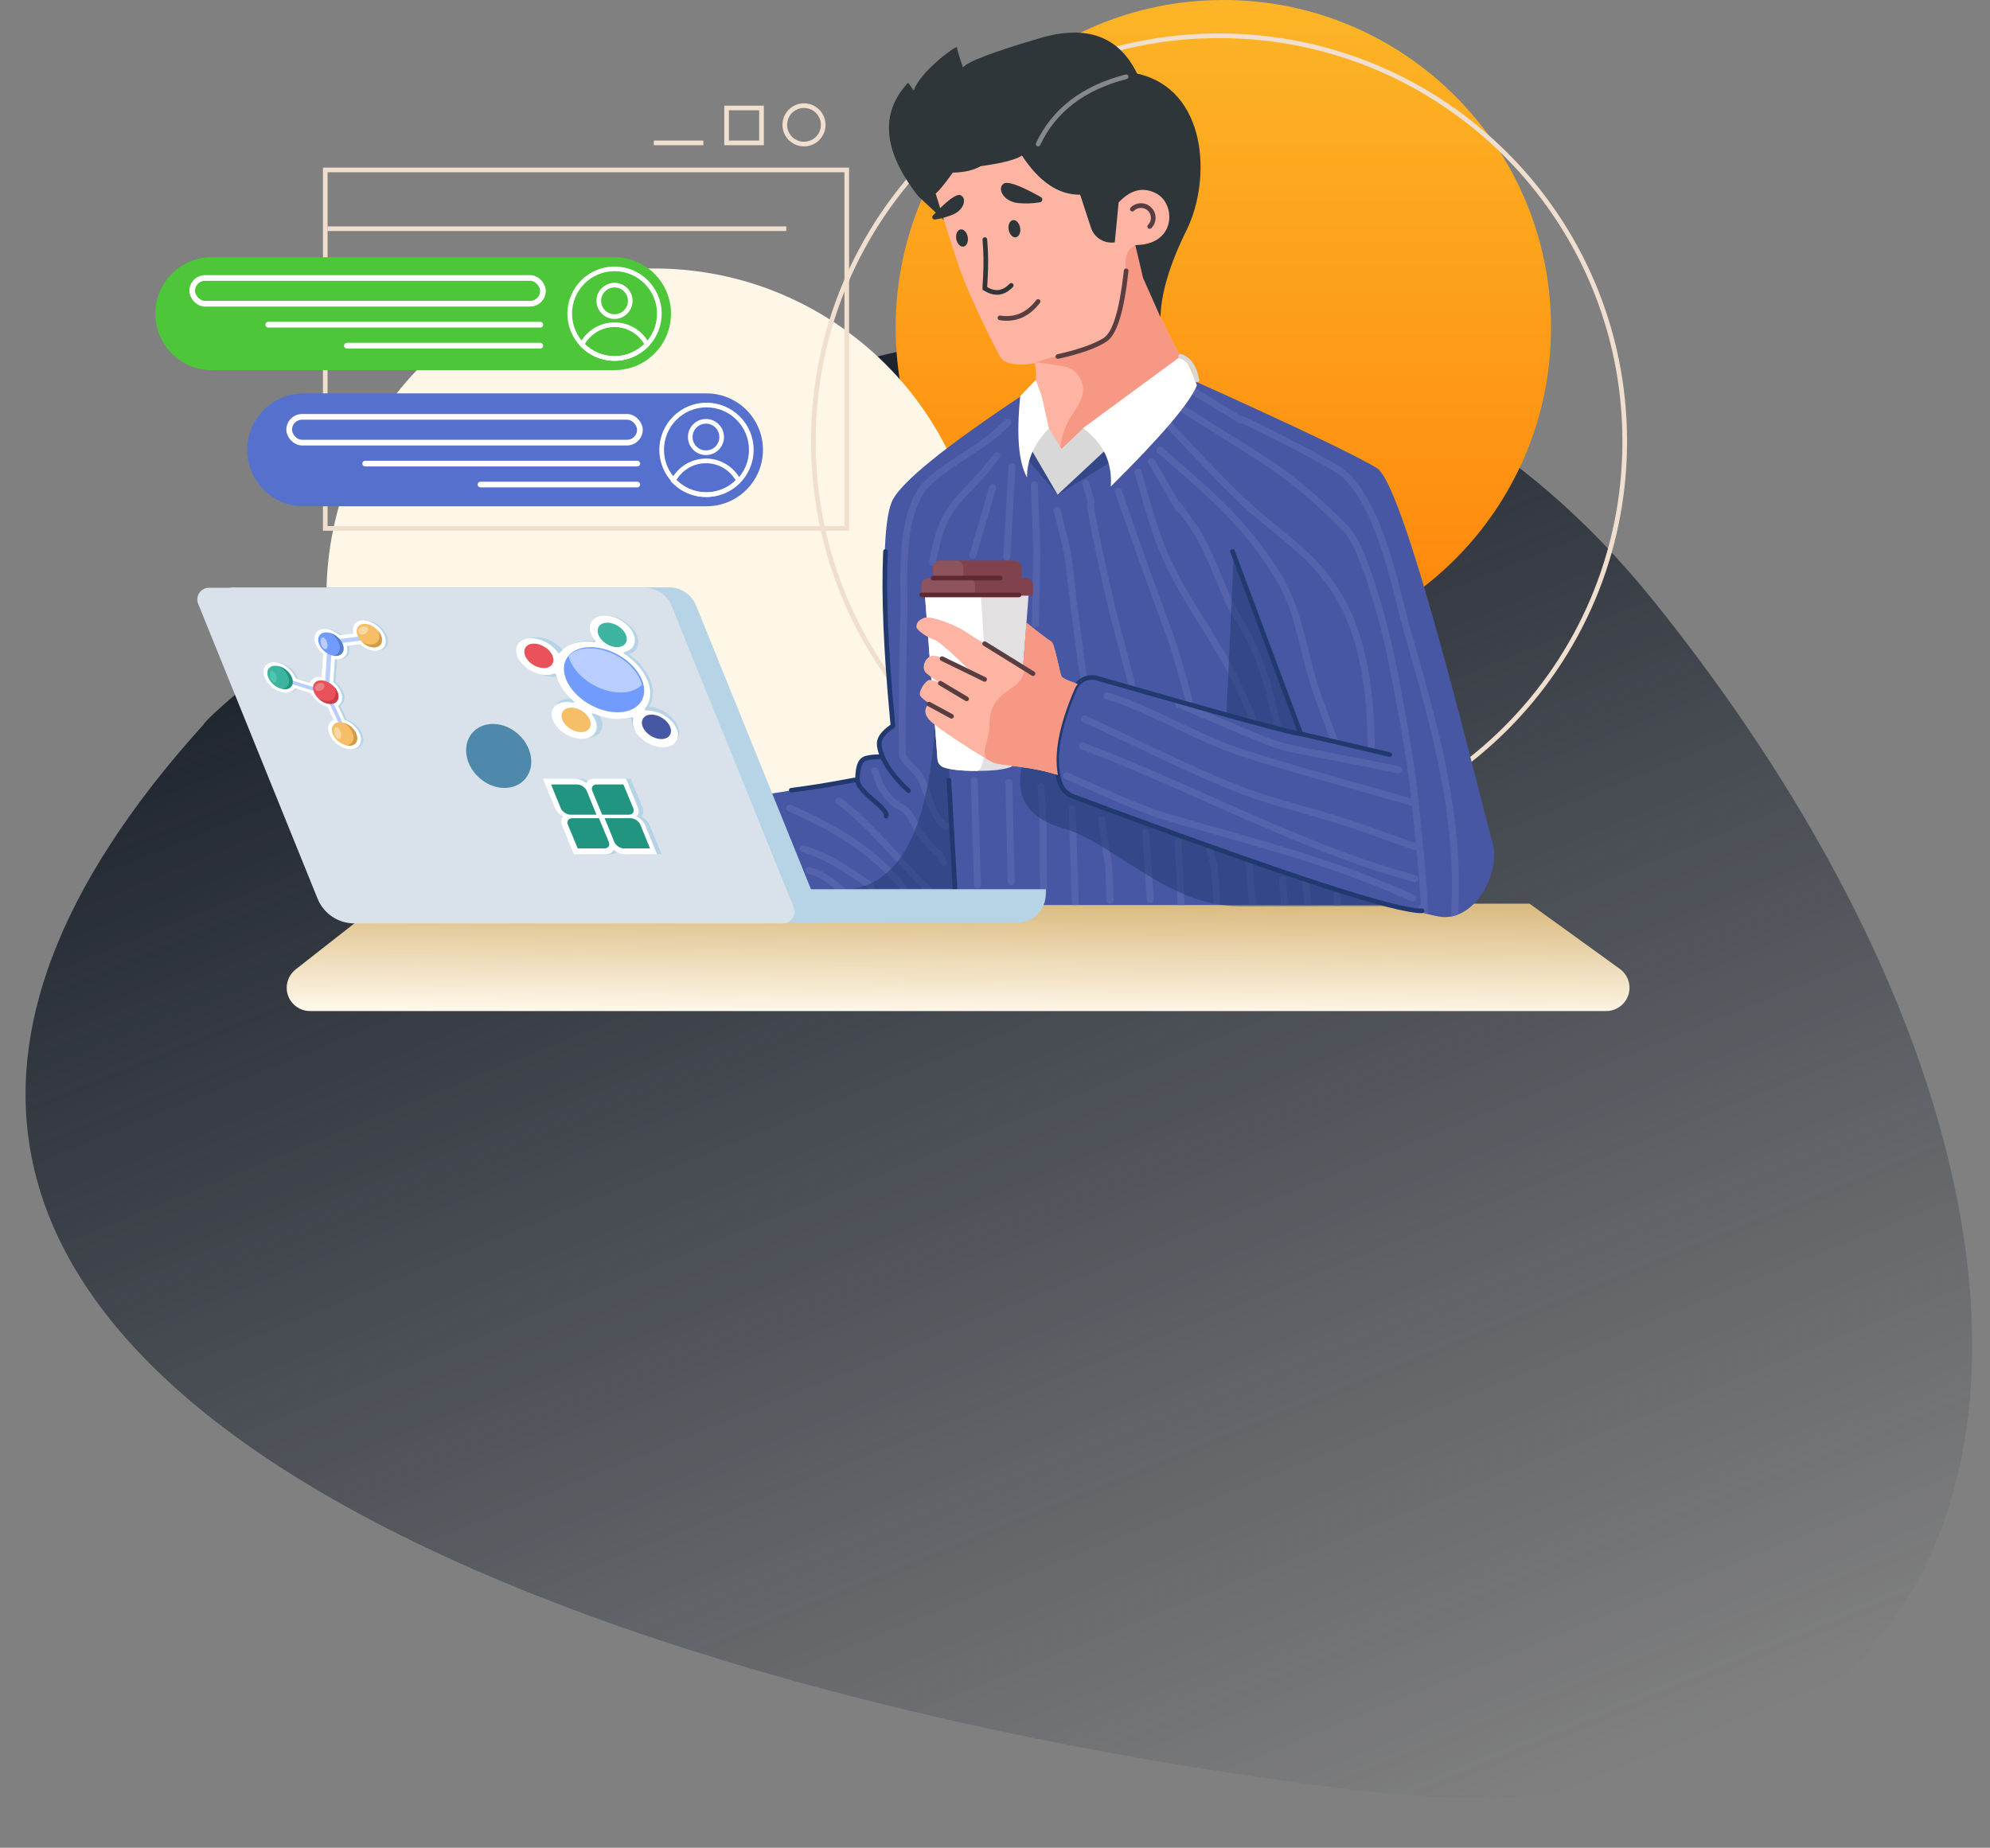 <svg width="701" height="651" viewBox="0 0 701 651" fill="none" xmlns="http://www.w3.org/2000/svg">
<rect x="0" y="0" width="701" height="651" fill="#808080" stroke="none"/>
<path d="M582.683 211.952C392.259 -24.893 74.391 247.992 71.707 255.253C-138.752 488.014 227.469 600.639 477.682 630.653C727.895 660.666 760.207 432.754 582.683 211.952Z" fill="url(#paint0_linear_217_2)"/>
<path d="M430.937 230.863C367.186 230.863 315.505 179.183 315.505 115.432C315.505 51.681 367.186 0 430.937 0C494.688 0 546.369 51.681 546.369 115.432C546.369 179.183 494.688 230.863 430.937 230.863Z" fill="url(#paint1_linear_217_2)"/>
<path d="M230.417 325.451C166.666 325.451 114.986 273.771 114.986 210.019C114.986 146.268 166.666 94.588 230.417 94.588C294.168 94.588 345.849 146.268 345.849 210.019C345.849 273.771 294.168 325.451 230.417 325.451Z" fill="#FEF6E7"/>
<path d="M429.426 11.777C508.804 11.777 573.152 76.125 573.152 155.503C573.152 234.881 508.804 299.229 429.426 299.229C350.049 299.229 285.7 234.881 285.7 155.503C285.7 76.125 350.049 11.777 429.426 11.777ZM429.426 13.417C350.955 13.417 287.341 77.031 287.341 155.503C287.341 233.975 350.955 297.589 429.426 297.589C507.898 297.589 571.512 233.975 571.512 155.503C571.512 77.031 507.898 13.417 429.426 13.417Z" fill="#F0DECF"/>
<path d="M538.793 318.377L570.609 341.363C574.28 344.016 575.106 349.142 572.454 352.814C570.912 354.948 568.439 356.212 565.806 356.212H109.194C104.664 356.212 100.992 352.54 100.992 348.011C100.992 345.492 102.15 343.113 104.132 341.558L133.685 318.377H538.793Z" fill="url(#paint2_linear_217_2)"/>
<path fill-rule="evenodd" clip-rule="evenodd" d="M420.417 134.085L359.382 139.766C333.181 157.213 318.241 169.266 314.563 175.924C309.046 185.911 312.368 233.709 314.563 255.726L314.227 255.991C310.478 258.981 309.048 261.569 309.939 263.754L309.98 263.851C311.481 267.254 304.984 265.52 303.989 267.518C303.004 269.493 302.298 275.576 298.288 275.71L298.152 275.713C295.398 275.713 252.909 282.456 170.683 295.941V318.87L318.035 319.142C324.841 319.154 331.413 316.674 336.512 312.175L336.726 311.984V318.87L492.095 318.871L493.448 319.297C501.087 321.68 506.625 323.127 508.837 323.127C520.984 323.127 528.635 306.022 525.755 296.814C522.876 287.606 495.407 171.376 485.085 164.971C478.272 160.743 457.077 150.611 421.5 134.573L420.417 134.085Z" fill="#4757A4"/>
<path fill-rule="evenodd" clip-rule="evenodd" d="M418.018 136.376C417.666 136.957 417.853 137.713 418.434 138.065L423.964 141.415L427.002 143.264L431.067 145.752L436.207 148.938L436.296 148.99C436.347 149.019 436.384 149.037 436.427 149.053L436.586 149.108L436.621 149.118L436.661 149.125C436.719 149.133 436.805 149.138 436.987 149.149L437.103 149.137C437.17 149.129 437.219 149.119 437.275 149.098L437.322 149.079L437.723 149.245L438.272 149.483C440.055 150.273 443.088 151.75 447.603 154.045L450.028 155.284C459.288 160.03 464.416 162.778 469.959 166.074C471.906 167.232 473.491 168.501 474.687 169.925C480.415 176.743 484.584 186.133 488.397 199.274L488.74 200.469L489.068 201.636L489.399 202.833C489.924 204.756 490.468 206.829 491.088 209.253L492.889 216.35L493.379 218.25C493.488 218.673 493.595 219.078 493.7 219.478L493.904 220.244L494.124 221.064L494.339 221.854C494.481 222.371 494.62 222.869 494.758 223.353L495.788 226.951L496.638 229.939L497.42 232.7C503.538 254.39 506.479 266.559 508.775 280.695C511.203 295.639 512.042 309.498 511.107 322.923C511.973 322.768 512.812 322.524 513.621 322.204C514.46 309.06 513.633 295.511 511.312 280.971L511.204 280.3C508.692 264.841 505.425 251.752 498.156 226.284L497.226 223.035C496.892 221.871 496.549 220.623 496.18 219.233L495.622 217.098L493.575 209.046C492.504 204.849 491.66 201.691 490.76 198.589L490.502 197.708C486.67 184.723 482.436 175.324 476.571 168.343C475.18 166.686 473.384 165.248 471.216 163.959L470.184 163.349L468.826 162.557C464.194 159.878 459.411 157.334 451.841 153.449L448.726 151.856L446.376 150.668L444.674 149.818C441.592 148.287 439.535 147.323 438.341 146.837L438.091 146.737L437.865 146.649L437.646 146.568C437.3 146.447 437.049 146.388 436.818 146.39L436.769 146.391L434.565 145.02L431.017 142.834L425.754 139.623C423.948 138.526 421.942 137.31 419.707 135.959C419.125 135.608 418.369 135.794 418.018 136.376ZM412.161 141.146C411.791 141.715 411.952 142.477 412.522 142.848L413.272 143.334L414.903 144.384L416.901 145.659C426.011 151.453 440.577 160.507 444.246 162.898L444.58 163.117C447.347 164.949 449.814 166.674 452.199 168.452C458.789 173.366 465.146 179.005 473.163 187.127C475.686 189.683 478.497 195.756 481.359 204.267C483.281 209.982 484.897 215.694 486.541 222.105L486.723 222.82C489.934 235.42 495.451 266.086 496.809 278.471L497.11 281.313L493.093 280.149L488.267 278.769L485.83 278.077L470.206 273.663L464.527 272.046C453.735 268.961 446.929 266.922 439.169 264.443L438.101 264.1L437.228 263.814L436.588 263.599C430.861 261.659 425.746 259.425 416.559 255.058L412.759 253.247L410.675 252.262L409.169 251.556C401.198 247.84 396.179 245.8 390.238 243.97C389.588 243.77 388.9 244.135 388.7 244.784C388.5 245.433 388.864 246.122 389.514 246.322L390.189 246.532L390.883 246.753L391.58 246.98C397.367 248.885 402.72 251.201 411.721 255.478L416.168 257.596C425.818 262.173 430.976 264.377 437.341 266.44L439.064 266.992L441.135 267.648C450.253 270.522 458.825 273.011 475.308 277.662L489.031 281.545L492.195 282.451L495.194 283.318C495.694 283.463 496.199 283.61 496.713 283.76C496.935 283.824 497.159 283.824 497.367 283.769L497.878 288.716L498.344 293.329C498.473 294.621 498.596 295.866 498.713 297.066L493.426 295.203L484.611 292.071L481.487 290.975L479.547 290.303C477.441 289.578 475.605 288.963 473.605 288.31L472.199 287.856L470.978 287.47L469.917 287.141C467.84 286.503 465.574 285.842 462.456 284.956L456.086 283.154C446.854 280.526 442.199 279.044 436.763 276.896L435.337 276.328L434.283 275.904C425.891 272.511 418.422 269.123 404.594 262.562L393.408 257.246C388.96 255.141 385.99 253.758 382.531 252.181C381.912 251.899 381.183 252.172 380.901 252.79C380.619 253.408 380.892 254.138 381.51 254.42L384.869 255.961L387.491 257.181L390.12 258.415C391.556 259.091 393.14 259.841 394.963 260.707L403.489 264.761C418.631 271.945 426.188 275.347 435.643 279.099L436.77 279.541L437.422 279.792L438.288 280.119C442.828 281.817 447.355 283.224 455.081 285.426L462.038 287.395L464.876 288.209L465.906 288.509C468.346 289.223 470.255 289.81 472.317 290.479L474.373 291.152L476.31 291.799L477.296 292.133C479.825 292.993 482.625 293.974 486.58 295.378L496.185 298.788L497.896 299.386C498.252 299.511 498.626 299.462 498.927 299.284L499.27 302.92L499.488 305.314C499.912 310.044 500.2 313.725 500.361 316.436L500.416 317.412L500.452 318.138L500.477 318.719L500.464 318.722C500.419 318.734 500.371 318.75 500.313 318.773L500.101 318.86L499.834 319.112L499.736 319.211C499.598 319.355 499.582 319.413 499.538 319.574L499.496 319.791C499.486 319.849 499.484 319.874 499.485 319.911L499.486 319.941C499.485 319.987 499.487 320.029 499.491 320.075L499.498 320.146C499.506 320.221 499.519 320.321 499.538 320.454L499.652 321.155L500.415 321.369C501.292 321.613 502.116 321.834 502.884 322.031C502.899 321.946 502.911 321.855 502.922 321.758L502.936 321.621L502.948 321.465L502.958 321.29C503.004 320.346 502.963 318.784 502.828 316.476L502.751 315.238C502.321 308.65 501.265 297.257 499.465 280.182L499.295 278.581C497.997 266.331 492.379 235.054 489.108 222.213L488.739 220.776C487.145 214.602 485.564 209.052 483.691 203.483L483.372 202.542L483.045 201.599L482.821 200.965C480.14 193.417 477.514 188.032 474.914 185.399L474.148 184.624L473.378 183.853L472.605 183.082C465.563 176.091 459.717 170.99 453.669 166.48C451.397 164.785 449.054 163.141 446.461 161.413L445.939 161.066C442.35 158.689 421.799 145.949 413.863 140.786C413.294 140.415 412.532 140.576 412.161 141.146ZM470.682 313.967C470.007 314.049 469.527 314.662 469.609 315.336L470.039 318.871H472.518L472.051 315.039C471.969 314.365 471.356 313.885 470.682 313.967ZM459.937 309.642L459.865 309.645C459.187 309.7 458.682 310.293 458.737 310.97L459.372 318.871H461.841L461.189 310.773C461.137 310.12 460.583 309.627 459.937 309.642ZM451.715 308.599L451.643 308.603C450.966 308.658 450.461 309.251 450.516 309.928L451.235 318.871H453.704L452.968 309.731C452.916 309.078 452.362 308.585 451.715 308.599ZM439.987 302.968L439.915 302.972C439.238 303.028 438.734 303.622 438.789 304.299L439.95 318.486C439.961 318.622 439.994 318.752 440.046 318.871H442.307C442.384 318.692 442.419 318.493 442.402 318.285L441.241 304.098C441.188 303.445 440.634 302.953 439.987 302.968ZM415.055 295.352L414.982 295.353C414.304 295.384 413.778 295.959 413.809 296.637L414.81 318.87H417.272L416.267 296.527C416.237 295.872 415.701 295.36 415.055 295.352ZM377.664 283.745C376.985 283.767 376.452 284.335 376.474 285.014L377.533 317.758C377.55 318.271 377.879 318.701 378.331 318.871H379.194C379.675 318.691 380.01 318.22 379.992 317.678L378.934 284.935C378.912 284.28 378.383 283.761 377.737 283.745H377.664ZM425.98 298.21C425.32 298.37 424.914 299.035 425.074 299.696L426.262 304.549L426.339 304.884C426.496 305.573 426.58 306.039 426.639 306.541L426.667 306.809L426.933 310.97L427.046 312.654C427.156 314.256 427.281 315.99 427.411 317.584C427.466 318.261 428.06 318.766 428.737 318.711C429.414 318.655 429.919 318.062 429.864 317.385L429.713 315.452L429.591 313.775C429.33 310.1 429.128 306.68 429.113 306.528L429.083 306.252C429.008 305.616 428.9 305.035 428.701 304.175L428.477 303.244L427.465 299.116C427.305 298.456 426.64 298.05 425.98 298.21ZM387.856 287.393C387.183 287.49 386.717 288.114 386.814 288.786L387.306 292.132L389.173 304.466L389.204 304.695L389.248 305.083L389.278 305.37L389.317 305.78C389.369 306.384 389.411 307.046 389.453 307.926L389.832 317.226C389.861 317.905 390.435 318.431 391.114 318.402C391.793 318.373 392.32 317.799 392.29 317.12L391.945 308.571L391.91 307.796L391.867 306.964L391.84 306.525C391.799 305.89 391.753 305.356 391.694 304.816L391.639 304.338L391.561 303.789L391.316 302.159C390.823 298.906 389.9 292.941 389.249 288.434C389.152 287.762 388.528 287.295 387.856 287.393ZM403.596 291.796L403.523 291.799C402.846 291.844 402.333 292.431 402.378 293.109L403.972 316.949C404.017 317.627 404.603 318.14 405.281 318.095C405.959 318.049 406.472 317.463 406.427 316.785L404.833 292.944C404.789 292.291 404.243 291.791 403.596 291.796ZM374.524 272.817C374.256 273.441 374.544 274.165 375.168 274.433L375.901 274.75L379.081 276.141L386.858 279.609C398.864 284.949 405.25 287.487 412.946 289.713L416.217 290.654C417.597 291.05 419.049 291.464 420.624 291.911L432.761 295.35L438.339 296.942C448.791 299.941 455.284 301.905 462.741 304.336L464.301 304.848L465.877 305.372C477.378 309.215 487.551 313.151 497.122 317.553C497.739 317.837 498.47 317.567 498.754 316.95C499.038 316.332 498.767 315.602 498.15 315.318C487.838 310.576 476.849 306.374 464.291 302.255L462.046 301.524C453.837 298.87 446.436 296.678 433.055 292.876L420.451 289.304L416.274 288.111L414.339 287.554L413.154 287.211L412.467 287.007C405.393 284.893 399.126 282.374 387.802 277.336L379.875 273.801L378.438 273.17L377.254 272.654L376.14 272.173C375.516 271.905 374.793 272.193 374.524 272.817ZM366.658 275.921L366.586 275.923C365.908 275.965 365.392 276.549 365.433 277.227L366.063 287.34L366.137 288.654L366.186 289.634L366.21 290.207C366.229 290.672 366.242 291.109 366.252 291.553L366.265 292.298L366.31 305.296L366.332 309.214C366.342 310.856 366.354 312.493 366.367 314.061C366.373 314.74 366.929 315.286 367.608 315.28C368.288 315.274 368.834 314.719 368.828 314.039L368.769 305.124C368.737 298.355 368.729 292.435 368.725 292.159L368.708 291.335L368.691 290.743L368.661 289.93C368.641 289.441 368.615 288.918 368.583 288.324L368.442 285.951L367.889 277.076C367.849 276.422 367.305 275.919 366.658 275.921ZM294.545 281.464C294.136 282.006 294.244 282.777 294.787 283.186L295.324 283.594L295.682 283.869L296.213 284.282C301.256 288.234 305.477 292.411 312.965 300.5L316.825 304.681L318.144 306.101C321.506 309.706 323.698 311.949 326.289 314.415C326.781 314.883 327.56 314.864 328.029 314.372C328.497 313.88 328.478 313.101 327.986 312.633L327.137 311.819L326.404 311.106L325.966 310.675C323.729 308.463 321.462 306.074 317.991 302.319L314.76 298.817C306.487 289.88 302.132 285.641 296.268 281.221C295.725 280.813 294.954 280.921 294.545 281.464ZM283.694 306.516C283.558 307.182 283.988 307.832 284.653 307.967C287.06 308.458 288.973 309.386 291.316 311.069L291.669 311.326L292.221 311.743L293.603 312.806C294.506 313.505 295.384 314.188 295.591 314.345C296.133 314.756 296.905 314.65 297.315 314.108C297.725 313.567 297.619 312.795 297.078 312.385L293.988 309.997L293.262 309.445L293.003 309.253C290.288 307.269 288.022 306.143 285.145 305.557C284.479 305.421 283.83 305.85 283.694 306.516ZM277.098 284.204C276.823 284.825 277.104 285.552 277.725 285.827C296.249 294.025 307.802 301.801 317.487 313.876C317.912 314.406 318.687 314.491 319.217 314.065C319.747 313.64 319.832 312.866 319.407 312.336C309.435 299.904 297.574 291.921 278.721 283.577C278.099 283.302 277.373 283.583 277.098 284.204ZM281.782 298.696C281.583 299.346 281.948 300.034 282.598 300.233C287.817 301.832 292.384 304.098 297.924 307.632L298.719 308.144L299.405 308.592L300.117 309.062C300.684 309.438 301.283 309.839 301.935 310.28L306.231 313.206C306.792 313.589 307.557 313.443 307.94 312.881C308.322 312.32 308.176 311.554 307.615 311.172L303.577 308.421L302.752 307.863L301.646 307.123L300.759 306.538C300.375 306.286 300.002 306.043 299.634 305.806L298.872 305.32C293.325 301.81 288.657 299.516 283.319 297.881C282.669 297.682 281.981 298.047 281.782 298.696ZM343.129 273.738C342.45 273.76 341.916 274.328 341.938 275.007L343.098 311.859C343.119 312.538 343.687 313.071 344.366 313.05C345.045 313.028 345.578 312.461 345.557 311.781L344.397 274.929C344.376 274.275 343.848 273.755 343.201 273.738H343.129ZM355.36 274.478C354.681 274.495 354.143 275.059 354.159 275.738L354.983 310.675C354.999 311.354 355.563 311.892 356.242 311.877C356.922 311.859 357.459 311.296 357.443 310.617L356.619 275.68C356.603 275.001 356.039 274.463 355.36 274.478ZM380.145 262.371C379.904 263.006 380.224 263.716 380.86 263.957L382.687 264.652C393.703 268.868 403.659 273.106 420.821 280.727L431.11 285.302L433.731 286.463L435.393 287.196L437.788 288.249C463.307 299.438 479.43 305.597 498.029 310.745C498.683 310.926 499.361 310.542 499.542 309.887C499.724 309.232 499.34 308.555 498.685 308.373C479.263 302.998 462.527 296.498 434.72 284.21L419.59 277.489L415.228 275.562L412.887 274.533C400.04 268.897 391.464 265.34 381.731 261.656C381.095 261.415 380.385 261.735 380.145 262.371ZM307.801 270.475C307.162 270.708 306.834 271.414 307.067 272.052L308.294 275.493L308.385 275.74C308.749 276.701 309.083 277.448 309.489 278.181C310.33 279.693 311.503 281.155 313.548 283.237L313.704 283.392C314.276 283.944 314.852 284.331 315.93 284.946L316.662 285.361L317.036 285.58C317.808 286.041 318.204 286.35 318.565 286.769L318.704 286.934L318.844 287.105L318.979 287.277C319.56 288.032 320.063 288.888 320.88 290.429L321.376 291.368L321.659 291.893L321.86 292.261C322.413 293.261 322.827 293.914 323.356 294.614L323.721 295.09L324.428 296.005L324.975 296.704C327.495 299.906 328.912 301.407 329.945 301.837L330.009 301.862L331.267 304.431C331.568 305.04 332.306 305.29 332.915 304.989C333.524 304.688 333.774 303.95 333.473 303.341L332.031 300.404L331.938 300.222C331.85 300.063 331.778 299.952 331.668 299.833C331.417 299.562 331.06 299.385 330.663 299.41L330.63 299.413L330.506 299.305L330.377 299.187L330.234 299.049L330.076 298.891L329.867 298.675L329.624 298.416L329.447 298.221C328.507 297.18 327.218 295.603 325.532 293.409L325.256 293.047C324.731 292.34 324.308 291.633 323.619 290.345L322.946 289.073L322.651 288.525L322.443 288.147C321.734 286.871 321.217 286.092 320.513 285.262L320.429 285.164C319.739 284.363 319.081 283.902 317.637 283.084L317.182 282.827L316.921 282.678L316.66 282.523C316.042 282.154 315.686 281.892 315.357 281.567L315.303 281.513C313.401 279.576 312.357 278.275 311.64 276.985C311.324 276.417 311.055 275.826 310.761 275.064L310.639 274.742L309.378 271.208C309.145 270.57 308.439 270.242 307.801 270.475ZM354.179 147.856L353.63 148.355L352.972 148.97L352.451 149.462L351.495 150.37L350.756 151.062L350.436 151.358C349.558 152.163 348.923 152.704 348.206 153.254L347.648 153.676L347.188 154.017L346.891 154.235C345.405 155.321 343.867 156.368 341.479 157.936L337.873 160.291L336.531 161.176L335.737 161.705C331.439 164.58 329.018 166.42 326.353 168.881C321.305 173.542 318.651 181.513 317.635 192.301L317.587 192.829L317.541 193.353L317.498 193.874C317.145 198.295 317.085 202.52 317.167 209.005L317.22 213.357L317.223 214.269L317.219 214.835C317.217 215.014 317.214 215.185 317.21 215.357L317.108 219.244L317.041 221.957L316.999 223.745C316.642 239.166 316.516 252.735 316.643 265.799C316.652 266.68 316.976 267.337 317.655 268.234L317.969 268.64C318.461 269.273 318.911 269.764 319.74 270.589L320.696 271.534L320.953 271.792C322.068 272.919 322.601 273.58 323.059 274.432L323.289 274.868L323.403 275.09L323.522 275.327C324.186 276.664 324.665 277.922 325.534 280.457L325.822 281.298C327.677 286.756 329.067 289.359 332.298 292.172C332.636 292.466 333.119 292.594 333.605 292.404C333.94 292.274 334.132 292.066 334.272 291.818C334.314 291.743 334.345 291.673 334.373 291.6L334.412 291.49L334.457 291.339L334.471 291.309C334.696 290.764 334.502 290.129 334.001 289.806L333.937 289.767C333.723 289.646 333.488 289.597 333.259 289.611L333.155 289.622L333.125 289.594C330.931 287.465 329.792 285.253 328.319 280.997L327.662 279.079L327.346 278.178L327.184 277.725C326.524 275.899 326.051 274.819 325.316 273.436L325.226 273.268C324.55 272.009 323.817 271.156 322.168 269.529L321.498 268.868L321.152 268.52C320.689 268.05 320.376 267.707 320.081 267.344L319.701 266.86L319.566 266.682C319.234 266.232 319.105 265.966 319.103 265.775L319.084 263.59L319.074 262.101L319.063 259.856C319.015 247.6 319.182 234.732 319.546 220.182L319.676 215.069L319.683 214.291L319.678 213.025C319.674 212.484 319.666 211.835 319.655 211.021L319.623 208.605L319.607 207.103L319.598 205.559C319.577 200.432 319.694 196.782 320.06 192.8L320.085 192.532C321.049 182.296 323.533 174.834 328.022 170.688L328.412 170.332L328.839 169.948L329.119 169.701C331.687 167.448 334.349 165.546 339.243 162.335L342.843 159.983L344.006 159.216L344.734 158.731C346.603 157.482 347.926 156.547 349.373 155.458L349.705 155.205L350.04 154.945L350.259 154.77L350.586 154.503C351.279 153.927 352.001 153.273 353.022 152.311L354.864 150.568L355.243 150.215L355.629 149.862C355.693 149.804 355.757 149.746 355.823 149.686C356.329 149.232 356.37 148.454 355.916 147.949C355.462 147.444 354.684 147.402 354.179 147.856ZM414.127 247.681C413.868 248.309 414.167 249.028 414.795 249.287L416.226 249.879L419.332 251.168L421.294 251.986C423.887 253.069 426.393 254.124 428.919 255.195L439.281 259.607C444.977 262.019 447.7 263.066 450.689 263.938L451.343 264.126L451.809 264.254L452.517 264.443C454.671 265.001 457.172 265.52 462.002 266.442L471.278 268.205L474.592 268.842C480.433 269.972 485.194 270.93 492.374 272.416C493.039 272.553 493.69 272.126 493.828 271.46C493.966 270.795 493.538 270.144 492.873 270.006L488.782 269.163L485.003 268.393L481.9 267.77C478.127 267.017 474.514 266.316 469.962 265.449L461.503 263.841L459.785 263.508C455.734 262.715 453.746 262.257 451.635 261.651L450.969 261.455L450.414 261.285L449.857 261.108C447.612 260.379 445.162 259.417 441.022 257.672L430.533 253.207L427.27 251.827L425.307 251L422.838 249.965C420.556 249.01 418.212 248.036 415.734 247.013C415.106 246.754 414.387 247.053 414.127 247.681ZM408.101 146.069C407.618 146.547 407.616 147.326 408.095 147.808L408.831 148.553L409.957 149.7L410.532 150.29C411.499 151.285 412.509 152.334 413.591 153.468L415.89 155.89L421.96 162.33C430.937 171.83 436.438 177.285 442.67 182.583L443.768 183.507L448.001 187.001C450.247 188.846 452.372 190.584 452.726 190.879C460.82 197.617 465.601 202.656 469.991 209.774C474.561 217.184 477.62 225.826 479.469 235.828C480.997 244.095 481.671 252.939 481.813 263.801C481.822 264.481 482.38 265.024 483.059 265.016C483.739 265.006 484.282 264.448 484.274 263.769C484.129 252.779 483.446 243.806 481.888 235.381C479.987 225.098 476.828 216.173 472.085 208.482C467.597 201.205 462.723 196.031 454.653 189.282L447.776 183.63L445.653 181.875L444.729 181.102L443.863 180.367L443.26 179.849L442.66 179.327C437.002 174.389 431.633 168.998 423.158 160.015L417.512 154.025L416.558 153.018C414.018 150.342 411.891 148.139 409.84 146.075C409.361 145.593 408.583 145.59 408.101 146.069ZM407.675 157.771C407.228 158.283 407.281 159.06 407.792 159.507L416.269 166.89L417.473 167.945L419.291 169.55L419.977 170.158C421.327 171.36 422.552 172.466 423.728 173.545L424.021 173.814C434.642 183.591 441.922 192.004 448.918 203.213C451.166 206.815 452.951 210.704 454.497 215.19L454.656 215.656C455.776 218.969 456.573 221.851 457.935 227.321L459.12 232.097L459.484 233.54L459.715 234.439C459.987 235.489 460.228 236.382 460.512 237.403C460.804 238.453 461.095 239.456 461.391 240.428L461.646 241.254L461.889 242.025L462.195 242.975C463.017 245.5 463.921 248.026 465.388 251.958L468.006 258.946L468.382 259.967L468.823 261.179C468.872 261.314 468.921 261.451 468.971 261.59C469.201 262.229 469.905 262.561 470.545 262.331C471.184 262.102 471.516 261.397 471.286 260.758L470.835 259.512L470.42 258.38L470.05 257.384L467.604 250.856L466.874 248.888L466.522 247.928C465.504 245.136 464.806 243.099 464.107 240.88L463.89 240.183C463.598 239.241 463.312 238.271 463.026 237.256L462.641 235.87L462.335 234.73C461.96 233.316 461.567 231.752 460.926 229.163L460.177 226.141L459.669 224.133C458.725 220.441 458.033 218.014 457.166 215.404L456.987 214.868C455.347 210.015 453.439 205.811 451.005 201.91C443.977 190.649 436.658 182.15 426.116 172.4L425.687 172.004C423.498 169.989 421.164 167.906 418.198 165.308L409.411 157.654C408.899 157.207 408.122 157.26 407.675 157.771ZM405.016 161.573C404.429 161.917 404.233 162.67 404.576 163.256L408.662 170.249L410.881 174.074C411.624 175.358 412.258 176.461 412.79 177.393L413.569 178.763L413.993 179.517L414.106 179.73L414.189 179.884L414.272 180.031L414.33 180.123L414.39 180.203C414.413 180.231 414.435 180.253 414.547 180.362L414.609 180.409L414.696 180.47L414.831 180.543L415.049 180.619L415.397 180.653L415.418 180.645L415.896 181.304L416.638 182.347L417.282 183.265C417.735 183.913 418.233 184.633 418.778 185.428L420.003 187.221C420.639 188.158 421.311 189.28 422.017 190.579C423.14 192.646 424.325 195.11 425.616 198.023L426.02 198.939L426.593 200.281L430.467 209.508C431.131 211.079 431.665 212.325 431.895 212.808L432.101 213.229L432.252 213.531C432.907 214.832 433.59 216.044 434.724 217.945L436.432 220.787L436.945 221.65C438.238 223.841 438.966 225.199 439.691 226.8L440.073 227.654L440.402 228.396L440.734 229.156C442.856 234.039 444.223 237.812 445.33 241.715L445.407 241.989C445.751 243.218 446.08 244.49 446.432 245.948L446.691 247.038L448.87 256.589C449.023 257.251 449.684 257.663 450.346 257.51C451.008 257.356 451.42 256.695 451.266 256.033L449.024 246.212L448.823 245.368L448.645 244.641C448.352 243.452 448.07 242.375 447.776 241.325L447.616 240.762C446.352 236.358 444.751 232.084 442.159 226.29L441.992 225.918C441.106 223.946 440.252 222.383 438.534 219.508L436.849 216.705L436.485 216.091L436.111 215.454C435.32 214.099 434.787 213.116 434.248 212.02L434.084 211.682L433.953 211.393L433.686 210.785C432.402 207.825 429.173 200.003 428.195 197.772L427.864 197.021L427.537 196.289C426.347 193.638 425.241 191.359 424.179 189.404C423.437 188.039 422.724 186.848 422.037 185.838L420.815 184.048L420.042 182.925C417.74 179.595 416.385 177.767 415.781 177.141C415.66 177.016 415.55 176.917 415.432 176.833C415.388 176.803 415.344 176.774 415.297 176.748L415.237 176.716L413.341 173.414L411.875 170.881C410.715 168.883 409.349 166.539 407.763 163.829L406.699 162.012C406.355 161.426 405.602 161.23 405.016 161.573ZM400.524 165.188C399.896 165.374 399.528 166.017 399.675 166.647L402.236 175.533L403.314 179.221L403.767 180.748C403.806 180.878 403.843 181.003 403.879 181.122L404.044 181.665C405.809 187.433 407.41 191.998 409.015 195.621C411.741 201.776 414.532 206.968 418.5 213.512L419.185 214.635L425.333 224.569C427.768 228.546 429.822 232.047 431.869 235.763L432.318 236.583L432.634 237.17C434.011 239.75 435.154 242.218 437.276 247.04L438.471 249.753L438.954 250.838L439.426 251.887C439.652 252.384 439.867 252.853 440.1 253.353C440.387 253.969 441.118 254.235 441.734 253.949C442.35 253.662 442.617 252.93 442.33 252.314L441.759 251.075L441.218 249.875L440.041 247.216L438.855 244.526L438.161 242.969L437.649 241.835C436.456 239.215 435.571 237.417 434.504 235.451L434.32 235.114C432.36 231.536 430.412 228.185 428.155 224.47L427.028 222.629L421.411 213.56L421.174 213.173C416.95 206.262 414.071 200.961 411.264 194.624C409.779 191.27 408.278 187.032 406.632 181.712L406.259 180.491C405.801 178.974 405.087 176.53 404.376 174.078L402.053 166.019C401.86 165.368 401.176 164.996 400.524 165.188ZM393.52 171.931C392.879 172.154 392.54 172.856 392.764 173.497L395.519 181.377L398.103 188.725L399.519 192.729C400.965 196.81 402.298 200.544 403.537 203.989L405.742 210.085L406.001 210.795L411.082 224.639L411.507 225.822C412.707 229.214 413.396 231.694 417.727 247.179C417.91 247.833 418.588 248.215 419.243 248.032C419.897 247.849 420.279 247.171 420.096 246.516L417.269 236.424C415.268 229.313 414.682 227.402 413.747 224.777L412.762 222.064L408.514 210.504L407.173 206.816L405.564 202.353L404.022 198.048C401.469 190.896 398.537 182.58 395.087 172.687C394.863 172.046 394.162 171.707 393.52 171.931ZM382.056 168.995C381.407 169.194 381.042 169.882 381.241 170.532L383.077 176.541L383.09 176.597L383.073 176.646C383.031 176.779 383.003 176.925 382.986 177.105L382.977 177.216L382.972 177.346L382.97 177.479L382.972 177.622C383.026 180.064 384.429 187.644 388.018 203.85L388.868 207.667L389.328 209.686C390.307 213.933 391.333 218.018 393.008 224.409L396.133 236.252L396.677 238.335L397.17 240.247C397.278 240.668 397.386 241.091 397.496 241.526C397.664 242.184 398.334 242.582 398.992 242.414C399.65 242.247 400.048 241.577 399.881 240.919L399.033 237.619L398.159 234.28L395.779 225.271L394.946 222.095L394.384 219.927C393.042 214.731 392.165 211.122 391.242 207.01L390.433 203.375L389.703 200.06L389.082 197.205C386.454 185.042 385.422 179.185 385.428 177.541L385.431 177.406L385.451 177.369C385.619 177.032 385.625 176.71 385.538 176.285L385.46 175.917C385.389 175.647 385.093 174.69 383.593 169.809C383.394 169.16 382.706 168.795 382.056 168.995ZM372.106 178.626C371.447 178.791 371.046 179.459 371.211 180.118L373.289 188.461L373.877 190.869C374.768 194.56 374.97 195.706 375.201 197.546L375.405 199.243C375.584 200.811 376.298 207.179 376.711 210.613L377.037 213.286L377.396 216.156L377.635 218.033C378.37 223.762 379.266 230.4 380.38 238.309C380.474 238.981 381.096 239.45 381.769 239.355C382.442 239.26 382.911 238.638 382.816 237.966L382.118 232.968L381.439 228.019L380.933 224.262C380.377 220.099 379.898 216.373 379.479 212.985L379.022 209.213L378.303 202.965C378.044 200.686 377.837 198.838 377.809 198.613L377.614 197.018C377.234 194.049 376.874 192.643 373.598 179.522C373.433 178.863 372.766 178.462 372.106 178.626ZM364.298 169.59C363.643 169.614 363.127 170.146 363.115 170.793L363.115 170.85L363.545 181.709L363.85 189.98C363.909 191.705 363.952 193.093 363.968 193.867L363.974 194.267C363.988 196.537 363.657 212.638 363.545 219.817C363.534 220.496 364.076 221.056 364.756 221.067C365.435 221.077 365.994 220.535 366.005 219.855L366.377 198.945C366.409 197.011 366.43 195.484 366.434 194.657L366.434 194.251C366.425 192.848 366.192 186.515 365.971 180.768L365.574 170.772C365.548 170.093 364.977 169.564 364.298 169.59ZM350.111 159.855C347.983 162.755 345.941 165.221 343.626 167.757L343.139 168.287L341.754 169.757L338.646 173.045C338.401 173.306 338.18 173.542 337.995 173.742L337.616 174.155C332.074 180.3 329.405 186.02 327.303 197.951C327.185 198.62 327.632 199.258 328.301 199.376C328.97 199.494 329.608 199.047 329.726 198.378L329.848 197.696L329.967 197.048L330.091 196.401C332.011 186.475 334.425 181.466 339.133 176.15L339.443 175.803C340.359 174.787 344.158 170.812 345.068 169.825C347.595 167.082 349.798 164.442 352.095 161.31C352.497 160.762 352.378 159.992 351.83 159.591C351.283 159.189 350.513 159.307 350.111 159.855ZM355.27 164.332L353.427 196.253C353.388 196.931 353.906 197.512 354.584 197.552C355.263 197.591 355.844 197.073 355.883 196.394L357.726 164.474C357.765 163.795 357.247 163.214 356.569 163.175C355.891 163.136 355.309 163.654 355.27 164.332ZM348.493 171.453L341.507 195.354C341.317 196.007 341.691 196.69 342.343 196.88C342.995 197.071 343.678 196.697 343.869 196.045L350.854 172.143C351.045 171.491 350.671 170.807 350.019 170.617C349.367 170.426 348.683 170.8 348.493 171.453Z" fill="#5463AC"/>
<path opacity="0.5" fill-rule="evenodd" clip-rule="evenodd" d="M391.776 162.422L372.65 174.288L360.612 160.374L368.951 154.389L373.892 162.422L382.411 154.389L385.087 153.362L391.776 162.422Z" fill="#21396E"/>
<path opacity="0.5" fill-rule="evenodd" clip-rule="evenodd" d="M329.322 255.972C326.986 291.057 317.545 310.083 300.998 313.05H336.431L334.254 270.4L329.322 255.972Z" fill="#21396E"/>
<path opacity="0.5" fill-rule="evenodd" clip-rule="evenodd" d="M359.855 270.4C357.655 281.304 362.512 288.436 374.424 291.796C392.291 296.836 411.284 319.3 436.562 319.3C453.414 319.3 471.702 319.282 491.426 319.245C477.571 315.111 462.756 310.345 446.982 304.947C431.207 299.548 407.705 291.2 376.474 279.904C374.275 278.443 373.09 276.94 372.92 275.394C372.75 273.849 372.665 273.076 372.665 273.076C369.45 272.066 367.039 271.393 365.431 271.058C363.823 270.722 361.964 270.503 359.855 270.4Z" fill="#21396E"/>
<path opacity="0.5" fill-rule="evenodd" clip-rule="evenodd" d="M434.6 195.328L432.044 251.235L458.733 258.54L434.6 195.328Z" fill="#21396E"/>
<path fill-rule="evenodd" clip-rule="evenodd" d="M362.315 209.814H325.819L330.246 267.512C330.346 268.815 331.211 269.935 332.446 270.361C334.855 271.193 338.728 271.609 344.067 271.609L344.665 271.607C349.696 271.577 353.37 271.161 355.688 270.361C356.923 269.935 357.788 268.815 357.888 267.512L362.315 209.814Z" fill="#E2E0E0"/>
<path fill-rule="evenodd" clip-rule="evenodd" d="M325.819 209.814L330.246 267.512C330.346 268.815 331.21 269.935 332.446 270.361C334.854 271.193 338.728 271.609 344.067 271.609C347.947 271.609 348.444 251.062 345.557 209.97L325.819 209.814Z" fill="white"/>
<path fill-rule="evenodd" clip-rule="evenodd" d="M361.432 203.664H326.987C325.628 203.664 324.526 204.765 324.526 206.124V209.814H363.892V206.124C363.892 204.765 362.79 203.664 361.432 203.664Z" fill="#80424C"/>
<path fill-rule="evenodd" clip-rule="evenodd" d="M357.394 197.513H331.15C329.791 197.513 328.69 198.614 328.69 199.973V203.664H359.854V199.973C359.854 198.614 358.753 197.513 357.394 197.513Z" fill="#80424C"/>
<path fill-rule="evenodd" clip-rule="evenodd" d="M340.991 203.664H327.049C325.69 203.664 324.589 204.765 324.589 206.124V209.814H343.451V206.124C343.451 204.765 342.35 203.664 340.991 203.664Z" fill="#8E545E"/>
<path fill-rule="evenodd" clip-rule="evenodd" d="M336.891 197.513H331.15C329.791 197.513 328.69 198.614 328.69 199.973V203.664H339.351V199.973C339.351 198.614 338.25 197.513 336.891 197.513Z" fill="#8E545E"/>
<path d="M328.689 202.843C328.236 202.843 327.869 203.211 327.869 203.664C327.869 204.096 328.204 204.45 328.628 204.481L328.689 204.484H352.332C352.785 204.484 353.153 204.117 353.153 203.664C353.153 203.231 352.818 202.877 352.394 202.846L352.332 202.843H328.689Z" fill="#5F2932"/>
<path d="M324.667 208.789C324.214 208.789 323.846 209.156 323.846 209.609C323.846 210.042 324.181 210.396 324.605 210.427L324.667 210.43H358.971C359.424 210.43 359.791 210.062 359.791 209.609C359.791 209.177 359.457 208.823 359.032 208.792L358.971 208.789H324.667Z" fill="#5F2932"/>
<path fill-rule="evenodd" clip-rule="evenodd" d="M364.12 124.655C364.672 128.208 364.948 131.351 364.948 134.085L366.26 148.421L373.249 162.167L387.951 156.561L411.564 135.109L415.911 125.541C406.805 109.129 401.383 94.688 399.645 82.216L375.502 77.857L360.532 107.388L364.12 124.655Z" fill="#FDB4A3"/>
<path fill-rule="evenodd" clip-rule="evenodd" d="M398.068 86.625C397.695 105.964 393.918 117.285 386.737 120.588C375.966 125.541 355.962 132.472 352.215 125.541C348.468 118.609 340.438 102.126 337.362 92.682C335.31 86.386 332.712 78.266 329.567 68.321C325.335 55.764 330.273 47.648 344.38 43.974C358.487 40.3 376.909 38.488 399.645 38.536L394.054 71.325C396.807 67.611 400.447 65.754 404.975 65.754C411.766 65.754 415.493 82.671 408.528 84.648C403.884 85.966 400.397 86.625 398.068 86.625Z" fill="#FDB4A3"/>
<path d="M366.189 105.554C365.829 105.279 365.314 105.347 365.039 105.707C361.621 110.172 357.436 111.975 352.379 111.185C351.931 111.116 351.512 111.422 351.442 111.869C351.372 112.317 351.678 112.736 352.126 112.806C357.793 113.691 362.567 111.634 366.342 106.704C366.617 106.344 366.549 105.83 366.189 105.554Z" fill="#583E40"/>
<path fill-rule="evenodd" clip-rule="evenodd" d="M399.939 86.343C397.09 87.688 395.999 90.642 396.666 95.203L396.697 95.408C397.793 102.425 394.294 112.649 392.137 116.619C390.699 119.265 381.578 122.92 364.774 127.584L374.321 128.96C378.912 129.622 382.097 133.88 381.436 138.47C381.391 138.781 381.329 139.089 381.25 139.392L381.187 139.619C379.432 145.65 373.372 148.422 373.251 161.76L373.249 162.167L387.951 156.561L411.565 135.109L415.911 125.541C407.89 111.084 402.727 98.156 400.423 86.756L399.939 86.343Z" fill="#F69883"/>
<path fill-rule="evenodd" clip-rule="evenodd" d="M389.857 158.162L372.558 174.288L362.075 156.327L369.509 150.967L373.914 158.162L381.508 150.967L383.894 150.047L389.857 158.162Z" fill="#D8D8D8"/>
<path fill-rule="evenodd" clip-rule="evenodd" d="M325.477 217.702C323.052 218.673 322.837 219.839 322.837 220.903C322.837 221.968 326.681 224.674 329.063 225.351C331.444 226.027 343.066 237.621 343.066 237.621L342.581 237.341C334.713 232.817 329.975 230.716 328.365 231.036C325.901 231.527 324.275 235.393 326.35 237.218L326.507 237.354C327.494 238.192 329.236 239.427 331.735 241.058L331.847 241.13L331.783 241.094C329.208 239.658 327.534 239.23 326.76 239.81C325.073 241.074 324.001 243.433 324.001 244.541C324.001 245.28 325.09 246.361 327.268 247.782C325.219 249.95 325.585 252.22 328.365 254.593L328.627 254.813C333.107 258.517 347.015 267.372 349.927 268.662C352.519 269.811 363.111 269.861 372.665 273.076C371.224 265.465 373.097 255.58 378.285 243.42L378.624 242.633C378.893 242.015 379.247 241.457 379.667 240.969L379.283 240.843C376.014 239.759 374.224 238.905 373.912 238.279C373.292 237.034 371.458 226.537 370.343 226.027L370.282 225.997C369.449 225.573 366.55 223.375 361.585 219.403L360.423 234.952L353.999 231.107C346.498 226.6 341.852 223.745 340.063 222.541L339.867 222.407C336.815 220.312 327.902 216.731 325.477 217.702ZM331.925 241.181L331.848 241.131L331.929 241.177C333.061 241.816 334.362 242.646 335.833 243.666L334.849 243.049C333.783 242.379 332.808 241.756 331.925 241.181Z" fill="#FDB4A3"/>
<path d="M434.943 193.993C434.785 193.568 434.312 193.353 433.888 193.512C433.484 193.663 433.269 194.099 433.387 194.506L433.407 194.567L456.957 257.534L456.863 257.516C451.028 256.349 428.665 250.2 390.388 239.22L386.679 238.155C383.118 237.132 379.35 238.908 377.872 242.306C371.735 256.419 369.932 267.606 372.521 275.888C373.316 278.432 375.245 280.464 377.744 281.392C456.037 310.444 491.311 321.739 500.929 321.739C501.382 321.739 501.749 321.372 501.749 320.919C501.749 320.466 501.382 320.099 500.929 320.099C491.611 320.099 456.298 308.792 378.315 279.854C376.292 279.103 374.73 277.458 374.087 275.398C371.638 267.565 373.382 256.745 379.376 242.96C380.526 240.317 383.456 238.936 386.226 239.732L394.216 242.023C434.701 253.617 455.773 259.333 458.199 259.36C458.755 259.367 459.149 258.833 458.996 258.311L458.977 258.253L434.943 193.993Z" fill="#21396E"/>
<path d="M458.395 257.742C457.954 257.639 457.513 257.913 457.41 258.354C457.311 258.775 457.556 259.196 457.963 259.323L458.022 259.339L489.381 266.666C489.822 266.769 490.264 266.495 490.367 266.054C490.465 265.633 490.22 265.212 489.814 265.085L489.755 265.069L458.395 257.742Z" fill="#21396E"/>
<path d="M334.208 273.983C333.776 274.007 333.441 274.361 333.434 274.786L333.435 274.848L335.907 318.916C335.932 319.368 336.319 319.714 336.771 319.689C337.203 319.664 337.538 319.311 337.545 318.885L337.544 318.824L335.073 274.756C335.048 274.324 334.695 273.989 334.269 273.982L334.208 273.983Z" fill="#21396E"/>
<path fill-rule="evenodd" clip-rule="evenodd" d="M381.508 150.84C388.631 156.069 391.891 162.927 391.289 171.415C409.142 153.715 419.251 141.828 421.615 135.755C419.552 129.51 417.65 126.105 415.911 125.541L381.508 150.84Z" fill="white"/>
<path fill-rule="evenodd" clip-rule="evenodd" d="M369.509 150.967C364.351 156.164 361.772 161.903 361.772 168.185C358.793 162.872 358.003 153.327 359.4 139.55L364.856 133.842L366.941 139.55L369.509 150.967Z" fill="white"/>
<path d="M346.917 83.592L346.856 83.595C346.405 83.632 346.069 84.029 346.107 84.48C346.507 89.278 346.533 92.935 346.324 97.12L346.255 98.385C346.225 98.897 346.177 99.713 346.163 99.974L346.139 100.451C346.123 100.799 346.112 101.095 346.107 101.366L346.104 101.591L346.1 102.044L346.482 102.288C350.244 104.7 353.78 104.3 356.822 101.111C357.135 100.783 357.122 100.264 356.795 99.951C356.467 99.639 355.948 99.651 355.635 99.979C353.29 102.437 350.794 102.853 347.927 101.244L347.754 101.144L347.766 100.796C347.769 100.709 347.773 100.617 347.778 100.522L347.915 98.087C348.176 93.456 348.176 89.557 347.741 84.344C347.706 83.913 347.343 83.588 346.917 83.592Z" fill="#2E363A"/>
<path fill-rule="evenodd" clip-rule="evenodd" d="M366.664 69.444L365.992 69.066L365.33 68.7C358.721 65.072 354.76 63.761 353.446 64.766C351.146 66.525 353.573 71.078 358.764 71.555C361.207 71.78 363.605 71.707 365.956 71.335L366.348 71.27C366.883 71.178 367.242 70.669 367.15 70.133C367.1 69.842 366.922 69.589 366.664 69.444Z" fill="#2E363A"/>
<path fill-rule="evenodd" clip-rule="evenodd" d="M328.619 75.953L329.073 75.475L329.4 75.133C333.948 70.408 336.903 68.279 338.266 68.745C340.63 69.553 339.844 73.837 335.693 75.578C333.739 76.397 331.744 76.966 329.707 77.283L329.367 77.334C328.901 77.4 328.47 77.086 328.403 76.633C328.367 76.386 328.446 76.137 328.619 75.953Z" fill="#2E363A"/>
<path fill-rule="evenodd" clip-rule="evenodd" d="M408.804 111.759C408.974 103.362 412.033 93.137 417.981 81.082C426.904 63.001 425.189 31.361 400.558 25.931C394.168 12.756 382.754 8.591 366.317 13.435L365.34 13.724C349.522 18.416 340.813 21.754 339.214 23.736L338.932 22.919C337.731 19.421 337.131 17.35 337.131 16.708C337.131 15.671 323.875 25.36 321.898 31.948L319.902 29.124C309.82 39.895 311.011 53.237 323.476 69.151L332.482 77.536L329.598 68.211L329.733 68.096C330.955 67.03 332.921 64.605 335.63 60.821C339.657 60.749 342.938 59.991 345.473 58.545L346.382 58.417C353.35 57.415 357.889 56.212 359.998 54.809C366.099 64.112 372.935 68.707 380.503 68.596L384.291 80.199C385.434 83.701 388.905 85.885 392.544 85.416L392.69 85.396L394.054 71.325C398.331 66.767 402.779 65.729 407.396 68.211C414.321 71.935 414.321 86.343 399.939 86.343L402.653 97.899L408.804 111.759Z" fill="#2E363A"/>
<path fill-rule="evenodd" clip-rule="evenodd" d="M357.865 83.605C356.75 83.802 355.607 82.605 355.312 80.933C355.017 79.26 355.682 77.745 356.797 77.548C357.912 77.351 359.055 78.548 359.35 80.221C359.645 81.893 358.98 83.409 357.865 83.605Z" fill="#2E363A"/>
<path fill-rule="evenodd" clip-rule="evenodd" d="M339.412 86.886C338.297 87.082 337.154 85.886 336.859 84.213C336.564 82.54 337.229 81.025 338.344 80.829C339.459 80.632 340.602 81.828 340.897 83.501C341.192 85.174 340.527 86.689 339.412 86.886Z" fill="#2E363A"/>
<path fill-rule="evenodd" clip-rule="evenodd" d="M235.704 206.944H82.214C79.949 206.944 78.113 208.78 78.113 211.045C78.113 211.572 78.215 212.095 78.413 212.584L124.007 325.19H290.491L245.207 213.348C243.639 209.477 239.881 206.944 235.704 206.944Z" fill="#B6D4E5"/>
<path fill-rule="evenodd" clip-rule="evenodd" d="M368.402 313.299H273.679V325.19H358.151C363.813 325.19 368.402 320.601 368.402 314.939V313.299Z" fill="#B6D4E5"/>
<path d="M405.561 73.115C403.552 71.106 400.295 71.106 398.286 73.115C397.966 73.435 397.966 73.954 398.286 74.275C398.607 74.595 399.126 74.595 399.446 74.275C400.814 72.906 403.033 72.906 404.401 74.275C405.769 75.643 405.769 77.861 404.401 79.229C404.081 79.55 404.081 80.069 404.401 80.389C404.721 80.71 405.241 80.71 405.561 80.389C407.57 78.38 407.57 75.124 405.561 73.115Z" fill="#583E40"/>
<path fill-rule="evenodd" clip-rule="evenodd" d="M227.094 207.08H73.603C71.338 207.08 69.502 208.916 69.502 211.181C69.502 211.708 69.604 212.231 69.802 212.72L111.87 316.617C114.001 321.881 119.113 325.326 124.792 325.326H275.796C278.061 325.326 279.896 323.491 279.896 321.226C279.896 320.698 279.795 320.176 279.597 319.687L236.596 213.484C235.029 209.613 231.27 207.08 227.094 207.08Z" fill="#D9E2EA"/>
<path d="M311.97 193.461C311.518 193.44 311.134 193.79 311.114 194.242L311.073 195.186C310.46 210.067 311.255 229.263 313.457 252.78L313.7 255.323L313.569 255.415C310.434 257.634 308.838 259.84 308.891 262.083L308.896 262.208C309.12 266.63 312.702 273.027 319.464 279.167C319.799 279.471 320.318 279.446 320.623 279.111C320.927 278.775 320.902 278.257 320.567 277.952C314.101 272.083 310.734 266.068 310.534 262.125C310.448 260.431 311.898 258.504 315.02 256.407C315.27 256.239 315.408 255.947 315.379 255.647L315.161 253.38C312.864 229.087 312.062 209.397 312.752 194.317C312.773 193.865 312.423 193.481 311.97 193.461Z" fill="#21396E"/>
<path d="M310.858 265.818C308.479 265.733 306.501 265.902 304.919 266.332C302.295 267.045 301.27 269.795 301.27 274.802C301.27 276.192 302.058 277.598 303.526 279.195C304.212 279.941 304.981 280.669 306.095 281.649L307.575 282.942C310.664 285.657 311.484 286.594 311.352 287.272L311.339 287.329C311.218 287.765 311.473 288.217 311.909 288.339C312.346 288.46 312.798 288.205 312.919 287.768C313.221 286.683 312.656 285.587 311.409 284.251C310.948 283.757 310.391 283.228 309.663 282.58L309.162 282.139L307.67 280.847C306.321 279.676 305.465 278.88 304.734 278.085C303.519 276.764 302.91 275.677 302.91 274.802C302.91 270.467 303.694 268.365 305.349 267.915C306.754 267.533 308.573 267.378 310.799 267.457C311.252 267.474 311.632 267.12 311.648 266.667C311.664 266.214 311.31 265.834 310.858 265.818Z" fill="#21396E"/>
<path d="M301.804 274.648C301.719 274.203 301.289 273.911 300.844 273.996L299.875 274.18C291.367 275.788 284.289 276.924 278.643 277.59C278.193 277.643 277.871 278.051 277.924 278.5C277.977 278.95 278.385 279.272 278.835 279.219C284.737 278.523 292.176 277.319 301.152 275.607C301.597 275.522 301.889 275.093 301.804 274.648Z" fill="#21396E"/>
<path d="M396.784 94.592C396.334 94.544 395.93 94.87 395.881 95.32L395.792 96.139C394.305 109.405 391.89 117.098 388.769 119.075C385.378 121.222 379.94 123.14 372.471 124.806C372.029 124.905 371.751 125.343 371.849 125.785C371.948 126.227 372.386 126.506 372.828 126.407C380.465 124.703 386.065 122.729 389.647 120.46C393.435 118.061 395.978 109.79 397.512 95.495C397.561 95.045 397.235 94.641 396.784 94.592Z" fill="#583E40"/>
<path fill-rule="evenodd" clip-rule="evenodd" d="M177.719 277.61C171.48 277.61 165.507 272.561 164.378 266.334C163.249 260.106 167.391 255.057 173.63 255.057C179.869 255.057 185.841 260.106 186.97 266.334C188.099 272.561 183.957 277.61 177.719 277.61Z" fill="#4E89AB"/>
<path fill-rule="evenodd" clip-rule="evenodd" d="M356.399 242.34L355.884 242.687C350.631 246.26 348.522 249.26 348.522 255.972C348.522 260.587 345.871 263.629 347.251 267.215L347.991 267.641C348.831 268.118 349.498 268.472 349.927 268.662C352.519 269.811 363.111 269.861 372.665 273.076C371.224 265.465 373.097 255.58 378.285 243.42L378.624 242.633C378.893 242.015 379.247 241.457 379.667 240.969L379.283 240.843L378.732 240.657C375.813 239.662 374.206 238.869 373.912 238.279C373.292 237.034 371.458 226.537 370.343 226.027L370.282 225.997L370.21 225.959C369.291 225.453 366.416 223.267 361.585 219.403L360.423 234.952C361.286 237.461 359.945 239.923 356.399 242.34Z" fill="#F69883"/>
<path d="M347.285 226.079C346.901 225.84 346.395 225.959 346.156 226.344C345.93 226.709 346.025 227.184 346.366 227.435L346.421 227.473L363.46 238.036C363.845 238.275 364.35 238.156 364.589 237.771C364.816 237.405 364.72 236.931 364.38 236.68L364.324 236.642L347.285 226.079Z" fill="#583E40"/>
<path d="M331.655 240.007C331.266 239.775 330.763 239.903 330.531 240.292C330.311 240.661 330.415 241.134 330.759 241.379L330.816 241.416L340.091 246.943C340.48 247.175 340.983 247.048 341.215 246.659C341.435 246.289 341.331 245.816 340.987 245.571L340.931 245.534L331.655 240.007Z" fill="#583E40"/>
<path d="M327.674 247.357C327.276 247.141 326.779 247.289 326.562 247.687C326.357 248.066 326.481 248.536 326.837 248.766L326.892 248.799L334.797 253.089C335.195 253.305 335.693 253.157 335.909 252.759C336.114 252.38 335.99 251.911 335.634 251.68L335.579 251.647L327.674 247.357Z" fill="#583E40"/>
<path d="M332.206 231.32C331.799 231.122 331.308 231.291 331.11 231.698C330.921 232.086 331.065 232.55 331.431 232.764L331.488 232.795L346.493 240.105C346.901 240.303 347.391 240.134 347.59 239.727C347.779 239.339 347.634 238.875 347.268 238.66L347.212 238.63L332.206 231.32Z" fill="#583E40"/>
<path d="M416.17 124.763C415.741 124.619 415.276 124.852 415.133 125.281C414.99 125.711 415.222 126.175 415.651 126.319C418.251 127.186 419.98 129.702 420.81 133.998C420.896 134.443 421.326 134.733 421.771 134.647C422.216 134.561 422.507 134.131 422.421 133.687C421.488 128.863 419.414 125.845 416.17 124.763Z" fill="#D8D8D8"/>
<path d="M213.604 216.921C217.992 216.921 222.818 220.036 224.384 223.877L224.423 223.976C225.605 226.992 224.41 229.597 221.579 230.498L221.544 230.509L221.56 230.52C224.997 233 227.649 236.159 229.013 239.504C229.056 239.611 229.098 239.717 229.139 239.824L229.191 239.963L229.248 240.118L229.297 240.259L229.337 240.377L229.407 240.591L229.477 240.817L229.539 241.028L229.6 241.255L229.642 241.416L229.689 241.613L229.722 241.759L229.752 241.899C230.299 244.554 229.891 246.978 228.619 248.915L228.591 248.958L228.621 248.96C232.823 249.25 237.253 252.243 238.74 255.892C240.306 259.734 238.019 262.848 233.631 262.848C229.243 262.848 224.417 259.734 222.851 255.892L222.803 255.773C222.417 254.779 222.284 253.818 222.397 252.939L222.274 252.967C221.212 253.2 220.07 253.32 218.864 253.32L218.697 253.319C216.25 253.297 213.689 252.79 211.18 251.852L211.046 251.801L211.065 251.833C211.304 252.226 211.508 252.628 211.673 253.034C213.239 256.875 210.951 259.99 206.564 259.99C202.176 259.99 197.349 256.875 195.783 253.034C194.218 249.192 196.505 246.078 200.893 246.078L201.043 246.079C201.393 246.085 201.749 246.11 202.109 246.155L202.011 246.061C199.968 244.068 198.399 241.828 197.451 239.504L197.371 239.304C197.241 238.97 197.125 238.638 197.023 238.308L196.973 238.143L196.871 238.173C196.224 238.36 195.508 238.456 194.738 238.456C190.351 238.456 185.524 235.341 183.958 231.5C182.392 227.658 184.68 224.544 189.068 224.544L189.178 224.545C192.573 224.585 196.28 226.486 198.473 229.208L198.491 229.232L198.556 229.158L198.634 229.07L198.802 228.89L198.941 228.749L199.096 228.599L199.223 228.481L199.36 228.36L199.501 228.239L199.628 228.135L199.808 227.995L199.936 227.898L200.086 227.79L200.2 227.711L200.278 227.658L200.415 227.567L200.585 227.46L200.763 227.353L200.801 227.331L200.982 227.228L201.107 227.159L201.307 227.054L201.531 226.943L201.666 226.88L201.852 226.795C201.93 226.761 202.004 226.729 202.08 226.698L202.291 226.613L202.507 226.53L202.697 226.462L202.845 226.411L203.078 226.335L203.315 226.263L203.415 226.234L203.617 226.179L203.844 226.121L203.939 226.098L204.193 226.039L204.428 225.99L204.655 225.946L204.877 225.907L205.137 225.866L205.341 225.836L205.558 225.808L205.704 225.791L205.815 225.779L206.031 225.758L206.178 225.745L206.338 225.733L206.593 225.716L206.786 225.706L206.941 225.7L207.062 225.696L207.28 225.69L207.462 225.688L207.587 225.688L207.823 225.689L208.048 225.693C208.499 225.704 208.953 225.731 209.41 225.774L209.579 225.791L209.578 225.789C209.126 225.173 208.761 224.531 208.495 223.877C206.929 220.036 209.216 216.921 213.604 216.921Z" fill="#B6D4E5"/>
<path d="M213.03 216.921C208.9 216.921 206.748 219.815 208.222 223.385C208.557 224.196 209.056 224.985 209.694 225.725C209.942 226.013 209.783 226.313 209.41 226.261C208.568 226.144 207.733 226.081 206.911 226.071L206.671 226.069L206.549 226.07L206.366 226.072L206.146 226.077L206.027 226.081L205.873 226.088L205.679 226.098L205.423 226.114L205.265 226.126L205.118 226.139L204.9 226.16L204.792 226.172L204.646 226.188L204.429 226.216L204.225 226.245L203.965 226.286L203.744 226.324L203.518 226.368L203.282 226.416L203.027 226.474L202.936 226.496L202.707 226.554L202.505 226.609L202.408 226.637L202.169 226.708L201.936 226.783L201.79 226.833L201.6 226.9L201.384 226.981L201.17 227.066C201.098 227.096 201.023 227.128 200.948 227.16L200.759 227.245L200.626 227.307L200.401 227.417L200.201 227.521L200.078 227.587L199.894 227.691L199.68 227.817L199.51 227.923L199.373 228.012L199.297 228.063L199.183 228.142L199.033 228.249L198.905 228.343L198.724 228.483L198.598 228.585L198.457 228.704L198.321 228.824L198.194 228.939L198.038 229.088L197.9 229.226L197.73 229.407L197.716 229.422C197.549 229.605 197.391 229.794 197.243 229.989C197.078 230.206 196.603 230.1 196.395 229.8C194.399 226.931 190.562 224.876 187.097 224.876C182.967 224.876 180.815 227.77 182.29 231.34C183.764 234.909 188.307 237.803 192.437 237.803C193.434 237.803 194.333 237.634 195.1 237.311C195.381 237.193 195.832 237.43 195.907 237.735C196.066 238.38 196.281 239.034 196.553 239.692C197.638 242.319 199.538 244.834 202.03 247.001C202.386 247.31 202.211 247.698 201.762 247.597C201.031 247.433 200.306 247.349 199.601 247.349C195.471 247.349 193.319 250.242 194.794 253.812C196.268 257.381 200.811 260.275 204.941 260.275C209.07 260.275 211.223 257.381 209.748 253.812C209.471 253.14 209.081 252.483 208.592 251.856C208.32 251.508 208.635 251.207 209.076 251.395C212.013 252.645 215.058 253.315 217.94 253.315C219.548 253.315 221.039 253.105 222.38 252.699C222.745 252.588 223.254 252.982 223.149 253.294C222.803 254.329 222.884 255.535 223.404 256.795C224.879 260.364 229.422 263.258 233.551 263.258C237.681 263.258 239.833 260.364 238.359 256.795C236.884 253.225 232.341 250.332 228.212 250.332C228.072 250.332 227.934 250.335 227.799 250.341C227.377 250.362 226.965 249.907 227.175 249.653C228.864 247.613 229.444 244.91 228.782 241.918L228.749 241.772L228.702 241.578L228.661 241.421L228.599 241.196L228.538 240.988L228.468 240.765L228.397 240.552L228.357 240.437L228.308 240.299L228.251 240.145L228.199 240.006C228.159 239.903 228.116 239.798 228.073 239.692C226.62 236.176 223.708 232.871 219.941 230.361C219.603 230.136 219.583 229.766 219.905 229.7C223.05 229.06 224.439 226.44 223.177 223.385C221.702 219.815 217.159 216.921 213.03 216.921Z" fill="white"/>
<path fill-rule="evenodd" clip-rule="evenodd" d="M217.54 250.956C210.183 250.956 202.091 245.816 199.465 239.475C196.839 233.134 200.673 227.993 208.029 227.993C215.386 227.993 223.478 233.134 226.104 239.475C228.731 245.816 224.896 250.956 217.54 250.956Z" fill="#719CFD"/>
<path fill-rule="evenodd" clip-rule="evenodd" d="M207.75 228.403C204.447 228.403 201.865 229.447 200.278 231.169C200.408 231.684 200.584 232.209 200.808 232.742C203.402 238.952 211.386 243.985 218.639 243.985C221.942 243.985 224.524 242.942 226.111 241.219C225.981 240.705 225.805 240.18 225.582 239.646C222.987 233.437 215.003 228.403 207.75 228.403Z" fill="#B9CDFF"/>
<path fill-rule="evenodd" clip-rule="evenodd" d="M204.666 257.927C202.001 257.927 199.069 256 198.117 253.622C197.165 251.244 198.555 249.316 201.22 249.316C203.885 249.316 206.817 251.244 207.769 253.622C208.721 256 207.331 257.927 204.666 257.927Z" fill="#F6BE67"/>
<path fill-rule="evenodd" clip-rule="evenodd" d="M217.378 227.993C214.712 227.993 211.78 226.065 210.829 223.687C209.877 221.309 211.266 219.382 213.932 219.382C216.597 219.382 219.529 221.309 220.481 223.687C221.432 226.065 220.043 227.993 217.378 227.993Z" fill="#3CB49F"/>
<path fill-rule="evenodd" clip-rule="evenodd" d="M232.96 260.388C230.295 260.388 227.363 258.46 226.412 256.082C225.46 253.704 226.849 251.776 229.515 251.776C232.18 251.776 235.112 253.704 236.064 256.082C237.015 258.46 235.626 260.388 232.96 260.388Z" fill="#4757A4"/>
<path fill-rule="evenodd" clip-rule="evenodd" d="M191.544 235.374C188.879 235.374 185.947 233.446 184.995 231.069C184.044 228.691 185.433 226.763 188.098 226.763C190.764 226.763 193.696 228.691 194.647 231.069C195.599 233.446 194.21 235.374 191.544 235.374Z" fill="#E9525B"/>
<path d="M397.491 26.83C397.377 26.391 396.929 26.128 396.491 26.242C381.167 30.221 370.63 38.282 364.948 50.408C364.756 50.818 364.932 51.306 365.342 51.499C365.753 51.691 366.241 51.514 366.433 51.104C371.897 39.444 382.031 31.692 396.903 27.83C397.341 27.716 397.604 27.268 397.491 26.83Z" fill="#868889"/>
<path d="M211.049 274.33C209.623 274.33 208.602 274.939 208.173 275.886C207.007 274.969 205.547 274.369 204.161 274.332L204.023 274.33H192.897L197.042 284.459C197.573 285.757 198.715 286.913 200.061 287.657C199.348 288.377 199.142 289.482 199.611 290.73L199.66 290.855L203.805 300.984H214.931C216.357 300.984 217.377 300.375 217.807 299.427C218.973 300.344 220.433 300.944 221.819 300.982L221.957 300.984H233.083L228.938 290.855C228.406 289.557 227.265 288.401 225.919 287.657C226.632 286.937 226.838 285.831 226.369 284.584L226.32 284.459L222.175 274.33H211.049Z" fill="#B6D4E5"/>
<path d="M209.409 274.33C207.982 274.33 206.962 274.939 206.532 275.886C205.366 274.969 203.906 274.369 202.521 274.332L202.382 274.33H191.257L195.402 284.459C195.933 285.757 197.075 286.913 198.42 287.657C197.707 288.377 197.501 289.482 197.97 290.73L198.019 290.855L202.164 300.984H213.29C214.716 300.984 215.737 300.375 216.166 299.427C217.332 300.344 218.793 300.944 220.178 300.982L220.316 300.984H231.442L227.297 290.855C226.766 289.557 225.624 288.401 224.279 287.657C224.992 286.937 225.198 285.831 224.729 284.584L224.68 284.459L220.535 274.33H209.409Z" fill="white"/>
<path d="M201.666 288.272H210.984L214.456 296.616C214.977 297.868 214.291 298.889 212.922 298.932L212.832 298.933H203.514L200.043 290.59C199.521 289.337 200.207 288.316 201.576 288.273L201.666 288.272Z" fill="#229581"/>
<path d="M212.99 288.272H222.108C223.477 288.272 224.997 289.266 225.55 290.508L225.585 290.59L228.982 298.933H219.864L219.774 298.932C218.429 298.89 216.962 297.912 216.422 296.697L216.387 296.616L212.99 288.272Z" fill="#229581"/>
<path d="M194.127 276.38H203.246C204.615 276.38 206.135 277.374 206.687 278.616L206.722 278.698L210.119 287.042H201.001L200.911 287.04C199.566 286.998 198.1 286.021 197.559 284.805L197.524 284.724L194.127 276.38Z" fill="#229581"/>
<path d="M210.278 276.38H219.595L223.067 284.724C223.588 285.977 222.903 286.997 221.533 287.04L221.443 287.042H212.125L208.654 278.698L208.621 278.616C208.162 277.401 208.848 276.423 210.187 276.381L210.278 276.38Z" fill="#229581"/>
<path d="M94.133 234.885C95.388 232.789 98.788 232.789 101.727 234.887L101.817 234.951C103.295 236.032 104.396 237.471 104.914 238.919L104.94 238.992L110.003 240.55L110.03 240.482C110.53 239.236 111.75 238.474 113.412 238.474L113.534 238.475C113.697 238.479 113.862 238.49 114.028 238.508L114.109 238.517L114.649 230.388L114.594 230.343C112.012 228.233 110.877 225.111 112.057 223.14C113.313 221.043 116.713 221.044 119.652 223.141L119.772 223.228C120.009 223.403 120.238 223.588 120.457 223.782L120.509 223.829L125.324 223.229L125.302 223.145C124.641 220.552 126.076 218.561 128.775 218.562C131.741 218.562 135.11 220.967 136.301 223.933C137.491 226.898 136.052 229.302 133.086 229.301L132.992 229.301C131.26 229.27 129.358 228.425 127.844 227.08L127.752 226.997L122.972 227.593L122.986 227.644C123.297 228.795 123.21 229.884 122.7 230.736L122.662 230.798C121.934 231.949 120.519 232.464 118.857 232.267L118.776 232.257L118.238 240.347L118.272 240.373C119.465 241.328 120.418 242.549 120.938 243.845L120.972 243.931C121.747 245.943 121.315 247.723 119.952 248.614L119.895 248.651L122.213 253.62L122.223 253.624C122.991 253.89 123.757 254.289 124.481 254.806C127.42 256.903 128.785 260.303 127.53 262.4C126.274 264.497 122.874 264.496 119.935 262.399C116.996 260.301 115.631 256.901 116.887 254.805L116.933 254.73C117.248 254.237 117.691 253.858 118.233 253.605L118.328 253.562L116.208 249.019L116.194 249.016C113.85 248.426 111.539 246.588 110.432 244.365L110.371 244.239L104.757 242.512L104.776 242.481C103.52 244.577 100.12 244.577 97.181 242.479C94.242 240.382 92.877 236.982 94.133 234.885Z" fill="#B6D4E5"/>
<path d="M93.313 234.885C94.568 232.789 97.969 232.789 100.907 234.887L100.997 234.951C102.475 236.032 103.576 237.471 104.094 238.919L104.12 238.992L109.183 240.55L109.21 240.482C109.71 239.236 110.93 238.474 112.592 238.474L112.714 238.475C112.877 238.479 113.042 238.49 113.208 238.508L113.289 238.517L113.829 230.388L113.774 230.343C111.192 228.233 110.057 225.111 111.237 223.14C112.493 221.043 115.893 221.044 118.832 223.141L118.952 223.228C119.189 223.403 119.418 223.588 119.637 223.782L119.689 223.829L124.504 223.229L124.482 223.145C123.821 220.552 125.256 218.561 127.955 218.562C130.921 218.562 134.29 220.967 135.481 223.933C136.671 226.898 135.232 229.302 132.266 229.301L132.172 229.301C130.44 229.27 128.538 228.425 127.024 227.08L126.932 226.997L122.152 227.593L122.166 227.644C122.477 228.795 122.39 229.884 121.88 230.736L121.842 230.798C121.114 231.949 119.699 232.464 118.037 232.267L117.956 232.257L117.418 240.347L117.452 240.373C118.645 241.328 119.598 242.549 120.118 243.845L120.152 243.931C120.927 245.943 120.495 247.723 119.132 248.614L119.075 248.651L121.393 253.62L121.403 253.624C122.171 253.89 122.937 254.289 123.661 254.806C126.6 256.903 127.965 260.303 126.71 262.4C125.454 264.497 122.054 264.496 119.115 262.399C116.176 260.301 114.811 256.901 116.067 254.805L116.113 254.73C116.428 254.237 116.871 253.858 117.413 253.605L117.508 253.562L115.388 249.019L115.374 249.016C113.03 248.426 110.719 246.588 109.612 244.365L109.551 244.239L103.937 242.512L103.956 242.481C102.7 244.577 99.3 244.577 96.361 242.479C93.422 240.382 92.057 236.982 93.313 234.885Z" fill="white"/>
<path d="M99.414 238.669C98.993 238.54 98.666 238.734 98.685 239.103C98.703 239.46 99.036 239.849 99.438 239.992L99.481 240.007L115.076 244.804C115.454 244.92 115.76 244.776 115.801 244.47L115.805 244.435L116.967 226.96L132.076 225.074C132.434 225.029 132.573 224.699 132.4 224.327L132.38 224.287C132.185 223.911 131.746 223.64 131.383 223.663L131.344 223.666L115.862 225.599C115.645 225.627 115.5 225.762 115.47 225.962L115.466 226.003L114.318 243.254L99.414 238.669Z" fill="#B9CDFF"/>
<path d="M114.712 243.428C114.346 243.452 114.183 243.767 114.335 244.14L114.354 244.181L120.616 257.607C120.799 257.997 121.255 258.293 121.635 258.268C122.002 258.243 122.164 257.929 122.012 257.556L121.994 257.515L115.731 244.089C115.549 243.698 115.093 243.402 114.712 243.428Z" fill="#B9CDFF"/>
<path fill-rule="evenodd" clip-rule="evenodd" d="M120.674 229.879C119.703 231.5 117.075 231.5 114.803 229.879C112.531 228.258 111.477 225.629 112.447 224.008C113.418 222.388 116.046 222.388 118.318 224.009C120.59 225.63 121.644 228.258 120.674 229.879Z" fill="#719CFD"/>
<path fill-rule="evenodd" clip-rule="evenodd" d="M116.742 223.293C119.235 225.072 120.393 227.957 119.327 229.736C118.908 230.437 118.205 230.862 117.356 231.01C118.785 231.281 120.06 230.904 120.674 229.879C121.644 228.258 120.59 225.63 118.318 224.009C117.668 223.545 116.988 223.213 116.327 223.015C116.466 223.102 116.605 223.195 116.742 223.293Z" fill="#547ACE"/>
<path fill-rule="evenodd" clip-rule="evenodd" d="M115.346 226.946C115.497 228.08 115.086 228.87 114.428 228.711C113.77 228.552 113.114 227.503 112.963 226.369C112.812 225.235 113.223 224.444 113.881 224.604C114.539 224.763 115.195 225.811 115.346 226.946Z" fill="#B9CDFF"/>
<path fill-rule="evenodd" clip-rule="evenodd" d="M102.762 241.619C101.791 243.24 99.163 243.24 96.891 241.619C94.62 239.997 93.565 237.369 94.536 235.748C95.506 234.127 98.135 234.127 100.406 235.748C102.678 237.37 103.733 239.998 102.762 241.619Z" fill="#3CB49F"/>
<path fill-rule="evenodd" clip-rule="evenodd" d="M98.83 235.032C101.324 236.812 102.481 239.696 101.416 241.476C100.996 242.177 100.294 242.601 99.444 242.75C100.873 243.02 102.149 242.643 102.762 241.619C103.733 239.998 102.678 237.37 100.406 235.748C99.756 235.284 99.076 234.953 98.415 234.755C98.554 234.842 98.693 234.934 98.83 235.032Z" fill="#229581"/>
<path fill-rule="evenodd" clip-rule="evenodd" d="M97.434 238.685C97.585 239.819 97.175 240.61 96.517 240.451C95.859 240.291 95.203 239.243 95.051 238.109C94.9 236.974 95.311 236.184 95.969 236.343C96.627 236.503 97.283 237.551 97.434 238.685Z" fill="#50C4B0"/>
<path fill-rule="evenodd" clip-rule="evenodd" d="M125.496 261.522C124.525 263.143 121.897 263.143 119.626 261.521C117.354 259.9 116.299 257.272 117.27 255.651C118.241 254.03 120.869 254.03 123.14 255.651C125.412 257.272 126.467 259.901 125.496 261.522Z" fill="#F6BE67"/>
<path fill-rule="evenodd" clip-rule="evenodd" d="M121.565 254.935C124.058 256.715 125.215 259.599 124.15 261.378C123.73 262.08 123.028 262.504 122.178 262.653C123.607 262.923 124.883 262.546 125.496 261.522C126.467 259.901 125.412 257.272 123.14 255.651C122.49 255.187 121.811 254.856 121.149 254.658C121.289 254.745 121.427 254.837 121.565 254.935Z" fill="#D19C49"/>
<path fill-rule="evenodd" clip-rule="evenodd" d="M120.168 258.588C120.319 259.722 119.909 260.513 119.251 260.354C118.593 260.194 117.937 259.146 117.785 258.012C117.634 256.877 118.045 256.087 118.703 256.246C119.361 256.405 120.017 257.454 120.168 258.588Z" fill="#F9D8A4"/>
<path fill-rule="evenodd" clip-rule="evenodd" d="M131.768 228.089C129.475 228.089 126.871 226.23 125.951 223.938C125.031 221.645 126.144 219.787 128.436 219.787C130.729 219.787 133.333 221.645 134.253 223.938C135.173 226.231 134.06 228.089 131.768 228.089Z" fill="#F6BE67"/>
<path fill-rule="evenodd" clip-rule="evenodd" d="M133.279 222.521C134.289 225.037 133.068 227.076 130.552 227.076C129.56 227.076 128.515 226.76 127.552 226.222C128.746 227.346 130.319 228.089 131.768 228.089C134.06 228.089 135.173 226.231 134.253 223.938C133.99 223.282 133.588 222.661 133.096 222.109C133.163 222.245 133.224 222.382 133.279 222.521Z" fill="#D19C49"/>
<path fill-rule="evenodd" clip-rule="evenodd" d="M128.897 223.08C128.116 223.667 127.06 223.711 126.538 223.178C126.017 222.646 126.228 221.738 127.009 221.151C127.791 220.564 128.847 220.52 129.368 221.052C129.889 221.585 129.678 222.493 128.897 223.08Z" fill="#F9D8A4"/>
<path fill-rule="evenodd" clip-rule="evenodd" d="M116.415 247.99C114.122 247.99 111.518 246.131 110.598 243.838C109.678 241.546 110.791 239.688 113.084 239.688C115.376 239.688 117.98 241.546 118.9 243.839C119.82 246.131 118.707 247.99 116.415 247.99Z" fill="#E9525B"/>
<path fill-rule="evenodd" clip-rule="evenodd" d="M117.927 242.421C118.936 244.938 117.715 246.977 115.199 246.977C114.207 246.977 113.162 246.66 112.199 246.123C113.393 247.247 114.966 247.99 116.415 247.99C118.707 247.99 119.82 246.131 118.9 243.839C118.637 243.183 118.235 242.562 117.743 242.01C117.81 242.146 117.871 242.283 117.927 242.421Z" fill="#CB3E47"/>
<path fill-rule="evenodd" clip-rule="evenodd" d="M113.544 242.981C112.763 243.568 111.707 243.612 111.185 243.079C110.664 242.546 110.875 241.639 111.656 241.052C112.438 240.465 113.494 240.421 114.015 240.953C114.536 241.486 114.325 242.394 113.544 242.981Z" fill="#E98086"/>
<path d="M113.756 59.049H299.103V186.987H113.756V59.049ZM115.396 60.689V185.347H297.462V60.689H115.396Z" fill="#F0DECF"/>
<path d="M115.378 79.757V81.397H276.992V79.757H115.378Z" fill="#F0DECF"/>
<path fill-rule="evenodd" clip-rule="evenodd" d="M216.475 90.623H74.595C63.611 90.623 54.707 99.527 54.707 110.511C54.707 121.495 63.611 130.399 74.595 130.399H216.475C227.459 130.399 236.363 121.495 236.363 110.511C236.363 99.527 227.459 90.623 216.475 90.623Z" fill="#4DC639"/>
<path fill-rule="evenodd" clip-rule="evenodd" d="M248.87 138.6H106.989C96.005 138.6 87.101 147.504 87.101 158.488C87.101 169.472 96.005 178.376 106.989 178.376H248.87C259.854 178.376 268.758 169.472 268.758 158.488C268.758 147.504 259.854 138.6 248.87 138.6Z" fill="#5570CD"/>
<path d="M216.475 93.904C225.647 93.904 233.083 101.339 233.083 110.511C233.083 119.683 225.647 127.118 216.475 127.118C207.303 127.118 199.868 119.683 199.868 110.511C199.868 101.339 207.303 93.904 216.475 93.904ZM216.475 95.544C208.209 95.544 201.508 102.245 201.508 110.511C201.508 118.777 208.209 125.478 216.475 125.478C224.741 125.478 231.443 118.777 231.443 110.511C231.443 102.245 224.741 95.544 216.475 95.544Z" fill="white"/>
<path d="M248.87 141.881C258.042 141.881 265.477 149.316 265.477 158.488C265.477 167.66 258.042 175.095 248.87 175.095C239.698 175.095 232.262 167.66 232.262 158.488C232.262 149.316 239.698 141.881 248.87 141.881ZM248.87 143.521C240.604 143.521 233.902 150.222 233.902 158.488C233.902 166.754 240.604 173.455 248.87 173.455C257.136 173.455 263.837 166.754 263.837 158.488C263.837 150.222 257.136 143.521 248.87 143.521Z" fill="white"/>
<path d="M248.683 161.563C243.569 161.563 238.956 164.383 236.58 168.797L236.492 168.964L236.222 169.482L236.624 169.907C239.74 173.197 244.061 175.095 248.683 175.095C253.228 175.095 257.481 173.259 260.585 170.07L260.742 169.907L261.144 169.482L260.874 168.964C258.525 164.454 253.861 161.563 248.683 161.563ZM248.683 163.204C252.928 163.204 256.78 165.409 258.961 168.919L259.061 169.082L259.133 169.203L259.098 169.237C256.434 171.82 252.906 173.339 249.125 173.449L248.902 173.454L248.683 173.455C244.808 173.455 241.172 171.976 238.422 169.384L238.233 169.203L238.31 169.073C240.409 165.581 244.145 163.34 248.298 163.21L248.493 163.205L248.683 163.204ZM248.683 147.621C245.173 147.621 242.327 150.467 242.327 153.977C242.327 157.488 245.173 160.333 248.683 160.333C252.193 160.333 255.039 157.488 255.039 153.977C255.039 150.467 252.193 147.621 248.683 147.621ZM248.683 149.262C251.287 149.262 253.398 151.373 253.398 153.977C253.398 156.582 251.287 158.693 248.683 158.693C246.078 158.693 243.967 156.582 243.967 153.977C243.967 151.373 246.078 149.262 248.683 149.262Z" fill="white"/>
<path d="M216.475 113.586C211.361 113.586 206.748 116.406 204.372 120.82L204.284 120.987L204.014 121.505L204.416 121.93C207.532 125.22 211.853 127.118 216.475 127.118C221.02 127.118 225.274 125.282 228.377 122.093L228.534 121.93L228.936 121.505L228.666 120.987C226.318 116.477 221.653 113.586 216.475 113.586ZM216.475 115.227C220.72 115.227 224.573 117.432 226.754 120.942L226.853 121.105L226.925 121.226L226.891 121.26C224.227 123.843 220.698 125.362 216.917 125.472L216.694 125.477L216.475 125.478C212.601 125.478 208.964 124 206.214 121.407L206.059 121.259L206.025 121.225L206.102 121.096C208.201 117.604 211.937 115.363 216.09 115.233L216.285 115.228L216.475 115.227ZM216.475 99.644C212.965 99.644 210.119 102.49 210.119 106C210.119 109.511 212.965 112.356 216.475 112.356C219.985 112.356 222.831 109.511 222.831 106C222.831 102.49 219.985 99.644 216.475 99.644ZM216.475 101.285C219.079 101.285 221.191 103.396 221.191 106C221.191 108.605 219.079 110.716 216.475 110.716C213.871 110.716 211.759 108.605 211.759 106C211.759 103.396 213.871 101.285 216.475 101.285Z" fill="white"/>
<path d="M283.218 36.404C287.408 36.404 290.805 39.8 290.805 43.99C290.805 48.18 287.408 51.576 283.218 51.576C279.029 51.576 275.632 48.18 275.632 43.99C275.632 39.8 279.029 36.404 283.218 36.404ZM283.218 38.044C279.935 38.044 277.273 40.706 277.273 43.99C277.273 47.274 279.935 49.936 283.218 49.936C286.502 49.936 289.164 47.274 289.164 43.99C289.164 40.706 286.502 38.044 283.218 38.044Z" fill="#F0DECF"/>
<path d="M255.129 37.224H269.071V51.166H255.129V37.224ZM256.769 38.864V49.526H267.431V38.864H256.769Z" fill="#F0DECF"/>
<path d="M230.309 49.526V51.166H247.769V49.526H230.309Z" fill="#F0DECF"/>
<rect x="67.707" y="97.935" width="123.553" height="9.078" rx="4.539" stroke="white" stroke-width="2"/>
<rect x="101.865" y="146.864" width="123.553" height="9.078" rx="4.539" stroke="white" stroke-width="2"/>
<line x1="94.48" y1="114.398" x2="190.337" y2="114.398" stroke="white" stroke-width="2" stroke-linecap="round"/>
<line x1="128.637" y1="163.327" x2="224.495" y2="163.327" stroke="white" stroke-width="2" stroke-linecap="round"/>
<line x1="122.175" y1="121.784" x2="190.337" y2="121.784" stroke="white" stroke-width="2" stroke-linecap="round"/>
<line x1="169.258" y1="170.713" x2="224.495" y2="170.713" stroke="white" stroke-width="2" stroke-linecap="round"/>
<defs>
<linearGradient id="paint0_linear_217_2" x1="343.792" y1="126.269" x2="549.349" y2="632.98" gradientUnits="userSpaceOnUse">
<stop stop-color="#1E242E"/>
<stop offset="0.999" stop-color="#1F2837" stop-opacity="0"/>
</linearGradient>
<linearGradient id="paint1_linear_217_2" x1="430.937" y1="0" x2="430.937" y2="230.863" gradientUnits="userSpaceOnUse">
<stop stop-color="#FCB526"/>
<stop offset="1" stop-color="#FF850A"/>
</linearGradient>
<linearGradient id="paint2_linear_217_2" x1="337.5" y1="318.377" x2="337.201" y2="356.35" gradientUnits="userSpaceOnUse">
<stop stop-color="#DBBC82"/>
<stop offset="1" stop-color="#FEF6E7"/>
</linearGradient>
</defs>
</svg>
